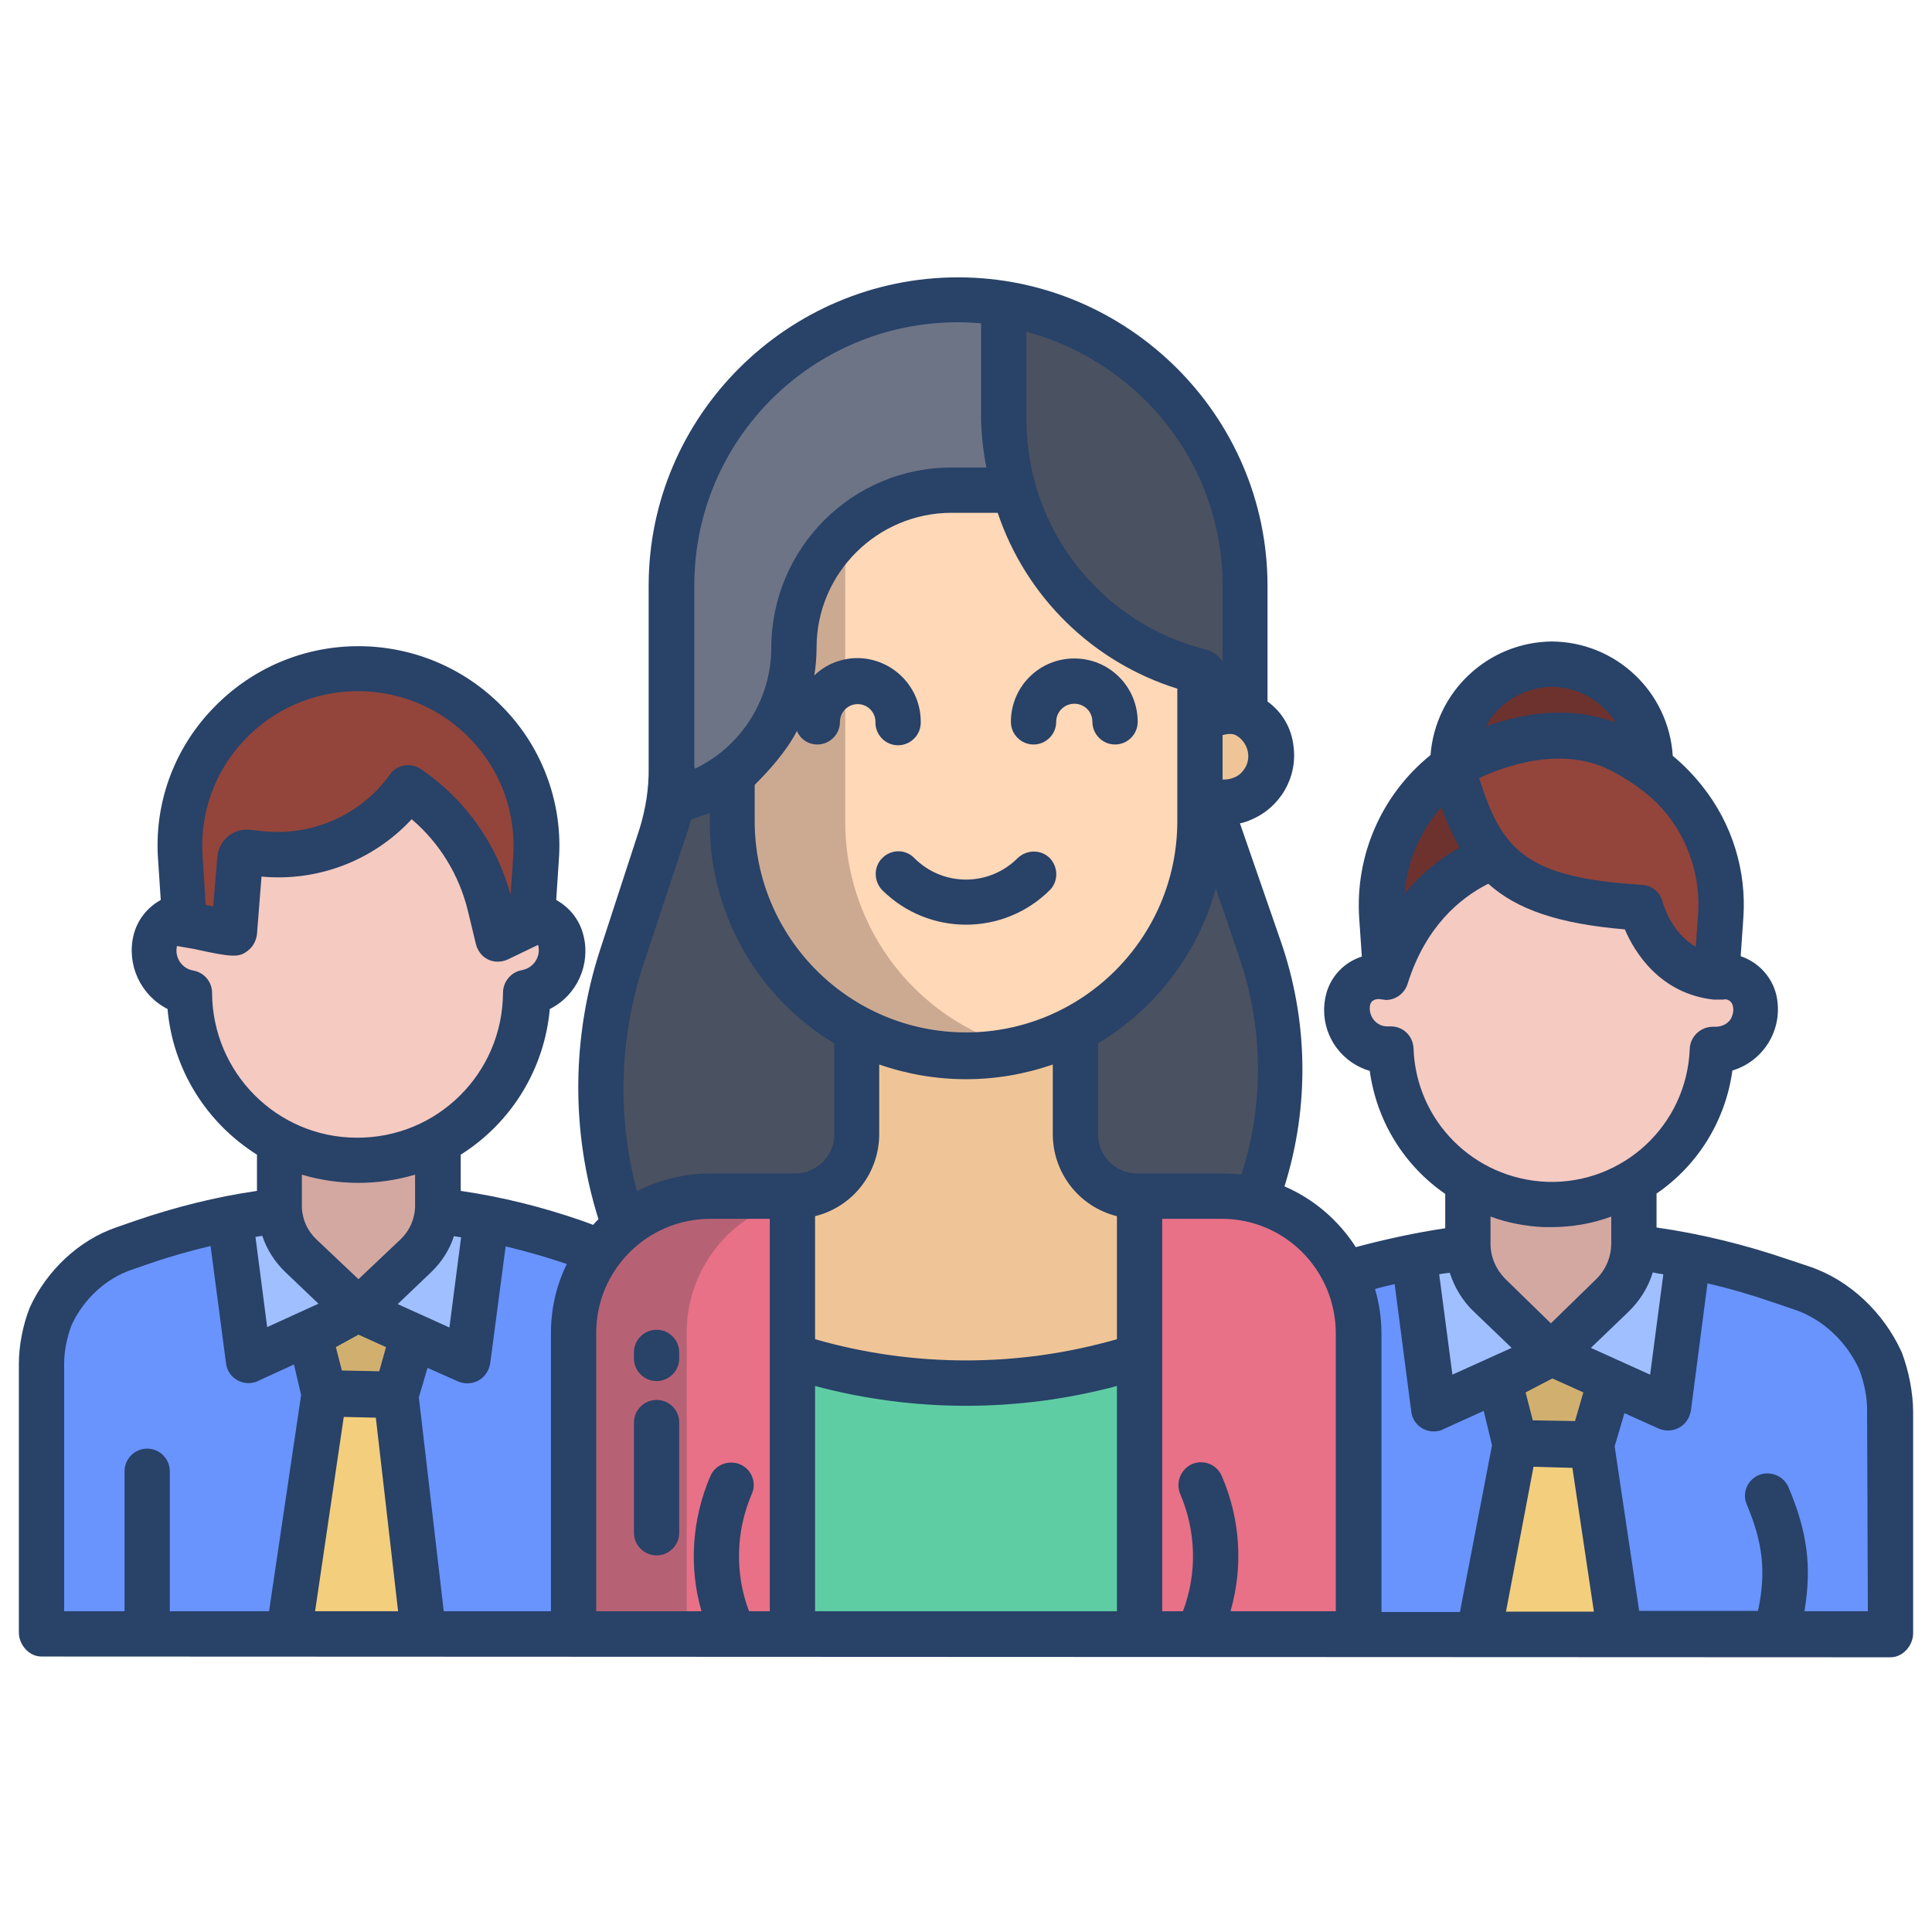 <svg id="Layer_1" enable-background="new 0 0 512 512" height="512" viewBox="0 0 512 512" width="512" xmlns="http://www.w3.org/2000/svg"><path d="m128.4 323h-67.7c-7.8 1.5-15.4 3.6-22.9 6.2l-4.9 1.7c-8.5 2.9-15.5 9.1-19.2 17.3-.2.4-.3.7-.4 1.1-1.5 3.8-2.2 7.9-2.2 12v70.7h144l2.9-100.6-6.6-2.2c-7.6-2.6-15.2-4.7-23-6.2z" fill="#6994fe"/><path d="m498.7 361c-.2-.4-.3-.8-.5-1.2-4-8.8-11.5-15.5-20.6-18.6l-5.2-1.8c-8-2.8-16.2-5-24.6-6.6h-72.7c-6 1.2-11.9 2.7-17.7 4.4h.1l-.5 94.8h144v-58.2c0-4.3-.8-8.7-2.3-12.8z" fill="#6994fe"/><path d="m320.2 211.8 3.9-8.8h-139.4l-6.3 9.3-.6-.1c0 .1-.1.2-.1.3-.5 3-1.2 6-2.2 8.9l-10.7 32.3c-7.6 23.2-7.4 48.2.6 71.3l167.5-6.9c8.2-21.5 8.5-45.3.8-67z" fill="#4a5160"/><path d="m356.4 337.4c-4.7-9.6-13.3-16.6-23.6-19.3-3-.8-6-1.2-9.1-1.1h-135.5c-8.3 0-16.3 2.8-22.8 8-2.4 2-4.6 4.2-6.4 6.7-4.6 6.3-7.1 13.9-7 21.7v79.6h208v-79.6c.1-5.5-1.2-11-3.6-16z" fill="#e87187"/><path d="m104.6 369.2 7.3 62.9h-35.6l9.3-62.9z" fill="#f3ce7d"/><path d="m422.2 382.3h-20.3l-4.2-17.2 13.7-6.2 15.8 7.1-.2.3z" fill="#d1b06f"/><path d="m422.2 382.3 7.4 49.8h-37.4l9.7-49.8z" fill="#f3ce7d"/><path d="m109.2 354-.1.2-4.5 15h-19l-3.9-16.1 12.9-5.8z" fill="#d1b06f"/><path d="m115.4 320.9-41.4.1c-4.5 0-8.9 1.2-13.3 2l.1.4 4.9 37 28.9-13.2 28.9 13.1 4.9-37 .1-.5c-4.4-.7-8.7-1.4-13.1-1.9z" fill="#9fbfff"/><path d="m433.6 330.6-44.2.4c-4.8 0-9.5 1.1-14.3 2l.1.4 5.2 39.6 31-14.1 31 14.1 5.2-39.7.1-.5c-4.6-.9-9.4-1.7-14.1-2.2z" fill="#9fbfff"/><path d="m389 312 .2 18.5c.3 4.9 2.4 9.4 5.9 12.8l16.3 15.5 16.3-15.5c3.6-3.3 5.7-7.9 6.1-12.8l.2-18.5z" fill="#d3a8a1"/><path d="m115 300.6h-41v20.2c.2 4.5 2.1 8.8 5.4 11.9l15.1 14.5 15.2-14.5c3.2-3.1 5.2-7.4 5.3-11.9z" fill="#d3a8a1"/><path d="m94.6 177.7c25.9-.1 47 20.9 47.1 46.8 0 1.1 0 2.2-.1 3.3l-1 14.9v.3c-.1 1-.6 2-1.4 2.7l-7.5 3.5-2.2-8.9c-3.1-12.7-10.8-23.7-21.6-31-8.8 12.4-23.7 19-38.8 17.4l-3.5-.4h-.1c-1-.1-1.9.7-2 1.7l-1.6 19.5c0 .6-11.3-2-11.3-2-1-.5-1.7-1.4-1.9-2.4-.1-.2-.1-.4-.1-.6l-1-14.6c-.1-1.1-.1-2.2-.1-3.3.1-26 21.2-46.9 47.1-46.9z" fill="#93453b"/><path d="m115.2 302.6c-21.8 11.4-48.6 3-60-18.8-3.3-6.3-5.1-13.4-5.1-20.5v-.1c-5.4-.9-9.4-5.6-9.4-11.1 0-.9.1-1.8.3-2.7.9-3.6 4-6.2 7.6-6.5.2 1 .9 1.9 1.9 2.4 0 0 11.3 2.6 11.3 2l1.6-19.5c.1-1 1-1.7 2-1.7h.1l3.5.4c15.1 1.6 29.9-5 38.8-17.4 10.8 7.3 18.5 18.4 21.6 31l2.2 8.9 7.5-3.5c.8-.7 1.3-1.6 1.4-2.7 3.7.3 6.7 2.9 7.6 6.5.2.9.3 1.8.3 2.7 0 5.5-3.9 10.2-9.3 11.1v.1c0 16.7-9.3 31.8-23.9 39.4z" fill="#f5cac1"/><path d="m465.1 264.2c1.4 5.8-2.1 11.6-7.9 13-.9.2-1.7.3-2.6.3h-.7c-.6 14.9-8.7 28.6-20.5 35.8-13.4 8.1-30.3 8.1-43.7 0-11.9-7.2-20-21-20.6-35.8h-.8c-5.9 0-10.8-4.8-10.8-10.7 0-.9.1-1.7.3-2.6 1.1-4.3 5.4-6.9 9.6-6h.3c6.2-19.8 19.2-28.2 28.3-31.8 6.9 8.1 18 12.2 39 13.5 0 0 4.1 16.6 20 18.3h.3c4.4-.9 8.7 1.7 9.8 6z" fill="#f5cac1"/><path d="m437.6 204.1-.4.7c-2.1-1.5-4.3-2.8-6.6-4-19.8-10.7-42 2-45 3.8l-.2-.5c.3-14.4 12.2-25.9 26.6-25.6 14.1.3 25.4 11.6 25.6 25.6z" fill="#6d322e"/><path d="m446.7 212.4c-2.7-3.3-5.9-6.2-9.4-8.7-2.1-1.5-4.3-2.8-6.6-4-19.8-10.7-42 2-45 3.8-.2.1-.3.2-.3.2-12.7 9-19.7 23.9-18.7 39.4l1.1 16c6.2-19.8 19.2-28.2 28.3-31.8 6.9 8.1 18 12.2 39 13.5 0 0 4.1 16.6 20 18.3l1.1-15.9c.8-11.1-2.6-22.1-9.5-30.8z" fill="#6d322e"/><path d="m446.7 212.4c6.9 8.7 10.3 19.7 9.5 30.8l-1.1 15.9c-15.9-1.7-20-18.3-20-18.3-21-1.3-32.1-5.4-39-13.5-4.9-5.7-7.8-13.4-10.6-23.4 0-.1-.1-.1-.1-.2 0 0 .1-.1.3-.2 3-1.8 25.2-14.5 45-3.8 2.3 1.2 4.5 2.6 6.6 4 3.5 2.5 6.7 5.4 9.4 8.7z" fill="#93453b"/><path d="m301.9 430.6v1.9h-91.9v-73.2c31 9.6 60.9 9.6 91.9 0z" fill="#5fcda4"/><path d="m336.8 198.6c1 6.7-3.7 12.9-10.4 13.8-2.1.3-4.3 0-6.3-.8-.6-.2-1.1-.5-1.7-.8h-2.1v-19.3h2.1c3.5-3.6 9.1-4.2 13.2-1.3 2.9 2 4.8 5.1 5.2 8.4z" fill="#efc597"/><path d="m189 331.7c1.8-2.5 4-4.8 6.4-6.7 6.5-5.2 14.5-8 22.8-8h-30c-8.3 0-16.3 2.8-22.8 8-2.4 2-4.6 4.2-6.4 6.7-4.6 6.3-7.1 13.9-7 21.7v79.6h30v-79.6c-.1-7.8 2.4-15.4 7-21.7z" fill="#b76274"/><path d="m301.3 317c-9.1 0-16.4-7.4-16.3-16.5 0-.1 0-.1 0-.2v-29.3h-58v29.3c.2 9.1-7 16.5-16.1 16.7-.1 0-.1 0-.2 0h-.7v42.4c31 9.6 61 9.6 92 0v-42.4z" fill="#efc597"/><path d="m268.9 128h-16.6c-23-.1-41.8 18.5-41.9 41.5v.1c0 9.5-3.2 18.7-9.2 26.1-2.2 2.8-4.7 5.3-7.6 7.4l.3.1v14.3c-.1 34.3 27.6 62.2 61.9 62.4 10 0 19.9-2.3 28.8-6.9 5.7-3 10.8-6.8 15.3-11.3 11.7-11.7 18.2-27.6 18.1-44.1v-41.6c-23.7-6.2-42.4-24.4-49.1-48z" fill="#ffd8b7"/><path d="m257.6 273c-20.7-10.7-33.7-32.1-33.6-55.4v-78.7c-8.7 7.9-13.6 19-13.6 30.8 0 9.5-3.2 18.7-9.2 26.1-2.2 2.8-4.7 5.3-7.6 7.4l.3.1v14.3c-.1 34.3 27.6 62.2 61.9 62.4 5.1 0 10.2-.6 15.2-1.8-4.6-1.2-9.1-2.9-13.4-5.2z" fill="#ccaa92"/><path d="m268.9 129.6h-16.6c-23.1 0-41.9 18.8-41.9 41.9 0 19.4-13.3 36.2-32.1 40.8l-.6-.1c.5-2.9.7-5.9.7-8.8v-48.2c0-41.8 33.9-75.7 75.7-75.7 4.1 0 8.3.3 12.4 1l-.1.4v30.5c0 6.1.8 12.3 2.5 18.2z" fill="#6d7486"/><path d="m318.4 178c-30.6-7.7-52-35.1-52-66.6v-30.5l.1-.4c36.5 6.1 63.3 37.7 63.3 74.7v34.1c-3.9-1.5-8.3-.6-11.2 2.4h-.1z" fill="#4a5160"/><g fill="#284268"><path d="m504 358.4s0 0-.1-.2c-4.7-10.3-13.7-19-24.5-22.6l-5.4-1.8c-11.4-3.9-23.1-6.8-35-8.5v-9c11-7.5 18.3-19.4 20.1-32.6 8.6-2.6 13.7-11.4 11.6-20.2-1.2-4.7-4.7-8.5-9.4-10.1l.7-10.1c.9-12.6-3-25.1-10.9-35-2.3-2.9-4.9-5.6-7.8-8-1.1-17-15.1-30.2-32.1-30.3-16.9.2-30.8 13.3-32.1 30.1-13 10.5-20 26.6-18.9 43.2l.7 10.2c-4.7 1.5-8.3 5.3-9.5 10.1-.3 1.3-.5 2.7-.5 4.1 0 7.4 4.9 14 12.1 16.1 1.8 13.2 9 25 20 32.6v9.1c-8 1.2-15.8 2.9-23.7 5-4.5-7-11-12.7-18.9-16.1 6.7-21.3 6.3-44.2-1.1-65.3l-10.7-30.9c1-.2 1.9-.5 2.8-.9 7.8-3.2 12.5-11.2 11.4-19.5-.5-4.8-3-9.1-6.9-11.9v-30.7c0-45-37-81.7-82-81.7s-82 36.6-82 81.7v48.2c.1 5.5-.8 11-2.4 16.2l-10.5 32.2c-7.5 23.1-7.7 48.1-.4 71.3-.5.5-1 1-1.4 1.5l-3-1.1c-10.4-3.6-21.1-6.3-32.1-7.9v-9.6c13.5-8.5 22.2-22.8 23.6-38.6 7.2-3.6 10.9-11.8 8.9-19.6-1-4-3.6-7.3-7.2-9.3l.7-10.6c1.1-14.6-4.1-29.1-14.1-39.7-20.2-21.6-54-22.7-75.5-2.5-.9.8-1.7 1.7-2.5 2.5-10.1 10.7-15.2 25.1-14.1 39.7l.7 10.6c-3.6 2-6.2 5.3-7.2 9.3-1.9 7.8 1.8 15.9 9 19.6 1.4 15.9 10.2 30.1 23.7 38.6v9.6c-11 1.6-21.7 4.3-32.2 7.9l-4.9 1.7c-10.1 3.4-18.7 11.6-23.1 21.3.2-.5-.2.4 0 0-1.8 4.5-2.9 10-2.9 14.9v71.2c0 3.3 2.7 6.4 6 6.4l490 .2c3.3 0 6-3.1 6-6.4v-58.5c0-5.3-1.2-11.1-3-15.9zm-381.8-30.5-3.1 23.9-13.7-6.2 8.8-8.4c2.8-2.7 4.9-5.9 6.1-9.6.6.1 1.2.2 1.9.3zm-27.2 11.1-11.2-10.6c-2.3-2.2-3.7-5.2-3.8-8.5v-8.6c9.8 2.9 20.2 2.9 30 0v8.6c-.1 3.2-1.5 6.3-3.8 8.5zm7.3 18-1.8 6.4-9.9-.2-1.6-6.2 6-3.3zm-37.7-160.7c15.6-16.7 41.8-17.6 58.5-2 .7.6 1.3 1.3 2 2 7.8 8.3 11.7 19.4 10.9 30.7l-.7 10.1c-3.7-13.6-12.1-25.4-23.8-33.3-2.7-1.8-6.3-1.2-8.2 1.5-7.6 10.6-20.4 16.3-33.4 15l-3.6-.4c-.1 0-.1 0-.2 0-4.3-.4-8.1 2.8-8.5 7.1l-1.1 13.2c-.7-.1-1.4-.3-2-.4l-.8-12.8c-.8-11.3 3.1-22.4 10.9-30.7zm-8.4 66.8c0-2.9-2.1-5.4-5-5.9-3-.5-5-3.5-4.3-6.5l4.6.8c10.3 2.3 11.9 2.2 14.1.5 1.4-1 2.3-2.7 2.5-4.4l1.2-15.3c14.9 1.4 29.6-4.2 39.8-15.2 7.4 6.3 12.6 14.8 14.9 24.3l2.1 8.7c.4 1.7 1.5 3.3 3.1 4.1 1.7.9 3.7.8 5.3.1l8.1-3.9c.8 2.9-1 5.9-3.9 6.6-.1 0-.2.1-.4.1-2.9.5-5 3.1-5 6-.1 21.4-17.5 38.6-38.9 38.4-21-.1-38.1-17.2-38.2-38.4zm13.3 64.4c1.2 3.6 3.3 6.9 6.1 9.6l8.8 8.4-13.6 6.2-3.1-23.9c.5-.1 1.1-.2 1.8-.3zm1.8 99.5h-26.3v-37.1c0-3.3-2.7-6-6-6s-6 2.7-6 6v37.1h-16v-65.7c0-3.3.8-7.1 2-10.2 3.1-6.7 9-12.3 15.9-14.6l4.9-1.7c5.2-1.8 10.6-3.3 16-4.6l4.1 31.1c.4 3.3 3.4 5.6 6.7 5.2.6-.1 1.2-.2 1.7-.5l9.6-4.4 1.9 8.1zm12.2 0 7.6-51.5 8.5.2 5.9 51.3zm62.5-73.6v73.6h-28.4l-6.6-56.7 2.3-7.8 8.1 3.6c3.1 1.3 6.6 0 8-3.1.2-.5.4-1.1.5-1.6l4.1-31.1c5.4 1.3 10.7 2.8 16 4.6l.2.1c-2.8 5.7-4.2 11.9-4.2 18.4zm178-158.6c2-.5 3-.4 4.1.4 2.8 2 3.6 5.9 1.6 8.7-.7 1-1.6 1.8-2.8 2.2-.9.4-1.9.5-2.9.5zm-52-106.9c30 8.1 52 35.1 52 67.2v20.2c-1-1.5-2.5-2.6-4.2-3.1-28-6.9-47.7-32-47.8-60.8zm40 94.6v35.1c0 30.9-25.1 56-56 56s-56-25.1-56-56v-9.6c4-4 8.4-8.9 11.2-14.3.9 2.2 3 3.6 5.4 3.6 3.3 0 6-2.7 6-6 0-2.6 2.1-4.7 4.7-4.7s4.7 2.1 4.7 4.7c-.1 3.3 2.5 6.1 5.8 6.2s6.1-2.5 6.2-5.8c0-.2 0-.3 0-.5 0-9.2-7.5-16.7-16.7-16.8-4.3 0-8.4 1.6-11.5 4.6.4-2.5.6-4.9.6-7.4 0-19.7 16.1-35.7 35.8-35.7h.1 12.1c7.5 22.3 25.2 39.6 47.6 46.6zm-128-27.4c0-38.5 31.2-69.6 69.7-69.7 2.1 0 4.3.1 6.3.3v25.6c.1 4.2.6 8.5 1.4 12.6h-9.1c-26.4-.1-47.8 21.3-47.9 47.7 0 13.7-7.9 26.2-20.2 32.1 0-.1-.2-.4-.2-.5zm20 271.9h-5.5c-3.8-10-3.5-21.2.7-31 1.4-3 0-6.6-3-7.9s-6.6 0-7.9 3c0 .1-.1.2-.1.2-4.8 11.3-5.7 23.9-2.3 35.7h-27.9v-73.6c-.1-16.7 13.4-30.3 30.1-30.4h.1 15.8zm6.8-116h-22.6c-6.7 0-13.4 1.6-19.4 4.7-5.3-19.8-4.7-40.6 1.7-60.1l10.7-32.3c.7-2 1.4-4.1 1.9-6.1 1.6-.5 3-1.1 5-1.8v2.2c-.2 24.1 12.4 46.5 33 58.9v23.8c.2 5.7-4.4 10.5-10.1 10.7-.1 0-.1 0-.2 0zm85.2 116h-80v-59.7c26.2 7 53.8 7 80 0zm0-72.1c-26.1 7.5-53.9 7.5-80 0v-32.6c10.1-2.5 17.1-11.6 17-22v-18.2c14.9 5.2 31.1 5.2 46 0v18.2c-.1 10.4 6.9 19.5 17 22zm-5-54.4c0-.1 0-.1 0-.2v-23.8c15.3-9.2 26.5-23.9 31.2-41.1l6 17.6c6.6 18.8 6.9 39.3.8 58.3-1.7-.2-3.4-.3-5.2-.3h-22.5c-5.8-.1-10.4-4.8-10.3-10.5zm63 52.9v73.6h-27.9c3.4-11.8 2.6-24.5-2.3-35.8-1.3-3.1-4.8-4.5-7.9-3.2-3.1 1.4-4.4 5-3.1 8 4.2 9.9 4.5 20.9.7 31h-5.5v-104h15.8c16.7 0 30.2 13.6 30.2 30.4zm86.8-15.7-3.5 26.6-15.7-7.1 9.9-9.5c3-2.9 5.3-6.5 6.5-10.5 1 .2 1.9.4 2.8.5zm-29.8 13-12-11.7c-2.5-2.5-4-5.8-4-9.4v-7.2c4.6 1.7 9.4 2.6 14.3 2.8h1.7c5.5 0 10.9-.9 16-2.8v7.1c0 3.5-1.4 6.9-3.9 9.4zm8.6 18.3-2.2 7.6-11.2-.2-1.9-7.4 7.1-3.7zm-22.6-180.9c3.8-3.8 8.9-6 14.3-6.1 6.9.1 13.2 3.7 16.9 9.5-12.7-4.8-25.5-2.2-34.4 1 .8-1.6 1.9-3.1 3.2-4.4zm30.5 16.4c6.3 3.4 10.9 7.1 14.2 11.2 6 7.5 9 17.1 8.3 26.7l-.6 8.5c-6.6-3.8-8.7-11.5-8.8-11.9-.6-2.5-2.8-4.4-5.5-4.5-30.5-1.9-37.1-9-43.1-28.3 7.1-3.3 22.3-8.8 35.5-1.7zm-45.5 9.4c1.3 3.7 2.9 7.3 4.8 10.7-5.6 3.2-10.6 7.3-14.6 12.3.7-8.5 4.1-16.6 9.8-23zm-7.4 64c-.1-3.3-2.7-5.9-6-5.9h-.8c-2.6.1-4.7-2-4.8-4.6 0-.4 0-.8.1-1.1.4-1.6 2.1-1.6 2.7-1.5l1.5.2c2.7 0 5.1-1.9 5.8-4.5 4.7-14.8 13.6-22.4 21.3-26.3 7.6 6.8 18.5 10.6 36.2 12.1 2.6 6.1 9.3 17 23.5 18.6h2.5c1.2-.3 2.3.4 2.6 1.6.3 1.1.1 2.1-.3 3.1-.7 1.6-2.5 2.5-4.2 2.5h-.9c-3.3.1-5.9 2.7-6 5.9-.8 20.2-17.7 35.9-37.9 35.2-19.3-.8-34.6-16.1-35.3-35.3zm9.6 59.4c1.3 4 3.5 7.6 6.5 10.4l9.9 9.5-15.7 7.1-3.5-26.6c.9-.2 1.9-.3 2.8-.4zm2.7 89.9h-20.8v-73.8c0-4.1-.6-8-1.7-11.8 1.7-.5 3.5-.9 5.2-1.3l4.4 33.8c.4 3.3 3.4 5.6 6.7 5.2.6-.1 1.2-.2 1.7-.5l10.8-4.9 2.2 9.1zm12.2-.1 7.3-38.4 10.3.3 5.7 38.1zm79.1-.1c2-12 .7-21.2-4.2-32.8-1.3-3.1-4.8-4.5-7.9-3.3-3 1.3-4.5 4.7-3.2 7.8 4.3 10.1 5.1 17.8 3.1 27.7 0 .1 0-.5-.1.5h-31.5l-6.5-43.6 2.6-8.8 9.1 4.1c3.1 1.3 6.6 0 8-3.1.2-.5.4-1.1.5-1.6l4.4-33.8c6 1.4 11.8 3.1 17.6 5.1l5.3 1.8c7.6 2.5 14 8.6 17.3 15.9 1.3 3.4 2.2 7.5 2.1 11.2l.2 52.9z"/><path d="m273.9 197.3c3.3 0 6-2.7 6-6 0-2.6 2.1-4.8 4.8-4.8s4.8 2.1 4.8 4.8c0 3.3 2.7 6 6 6s6-2.7 6-6c0-9.3-7.5-16.8-16.8-16.8s-16.8 7.5-16.8 16.8c0 3.3 2.7 6 6 6z"/><path d="m233.8 227.4c-2.3 2.3-2.3 6.1 0 8.5 12.3 12.2 32.1 12.2 44.4 0 2.3-2.3 2.3-6.1 0-8.5-2.3-2.3-6.1-2.3-8.5 0-7.6 7.6-19.8 7.6-27.4 0-2.3-2.4-6.1-2.4-8.5 0z"/><path d="m174 352.4c-3.3 0-6 2.7-6 6v1.6c0 3.3 2.7 6 6 6s6-2.7 6-6v-1.6c0-3.3-2.7-6-6-6z"/><path d="m174 371c-3.3 0-6 2.7-6 6v29.2c0 3.3 2.7 6 6 6s6-2.7 6-6v-29.2c0-3.4-2.7-6-6-6z"/></g></svg>